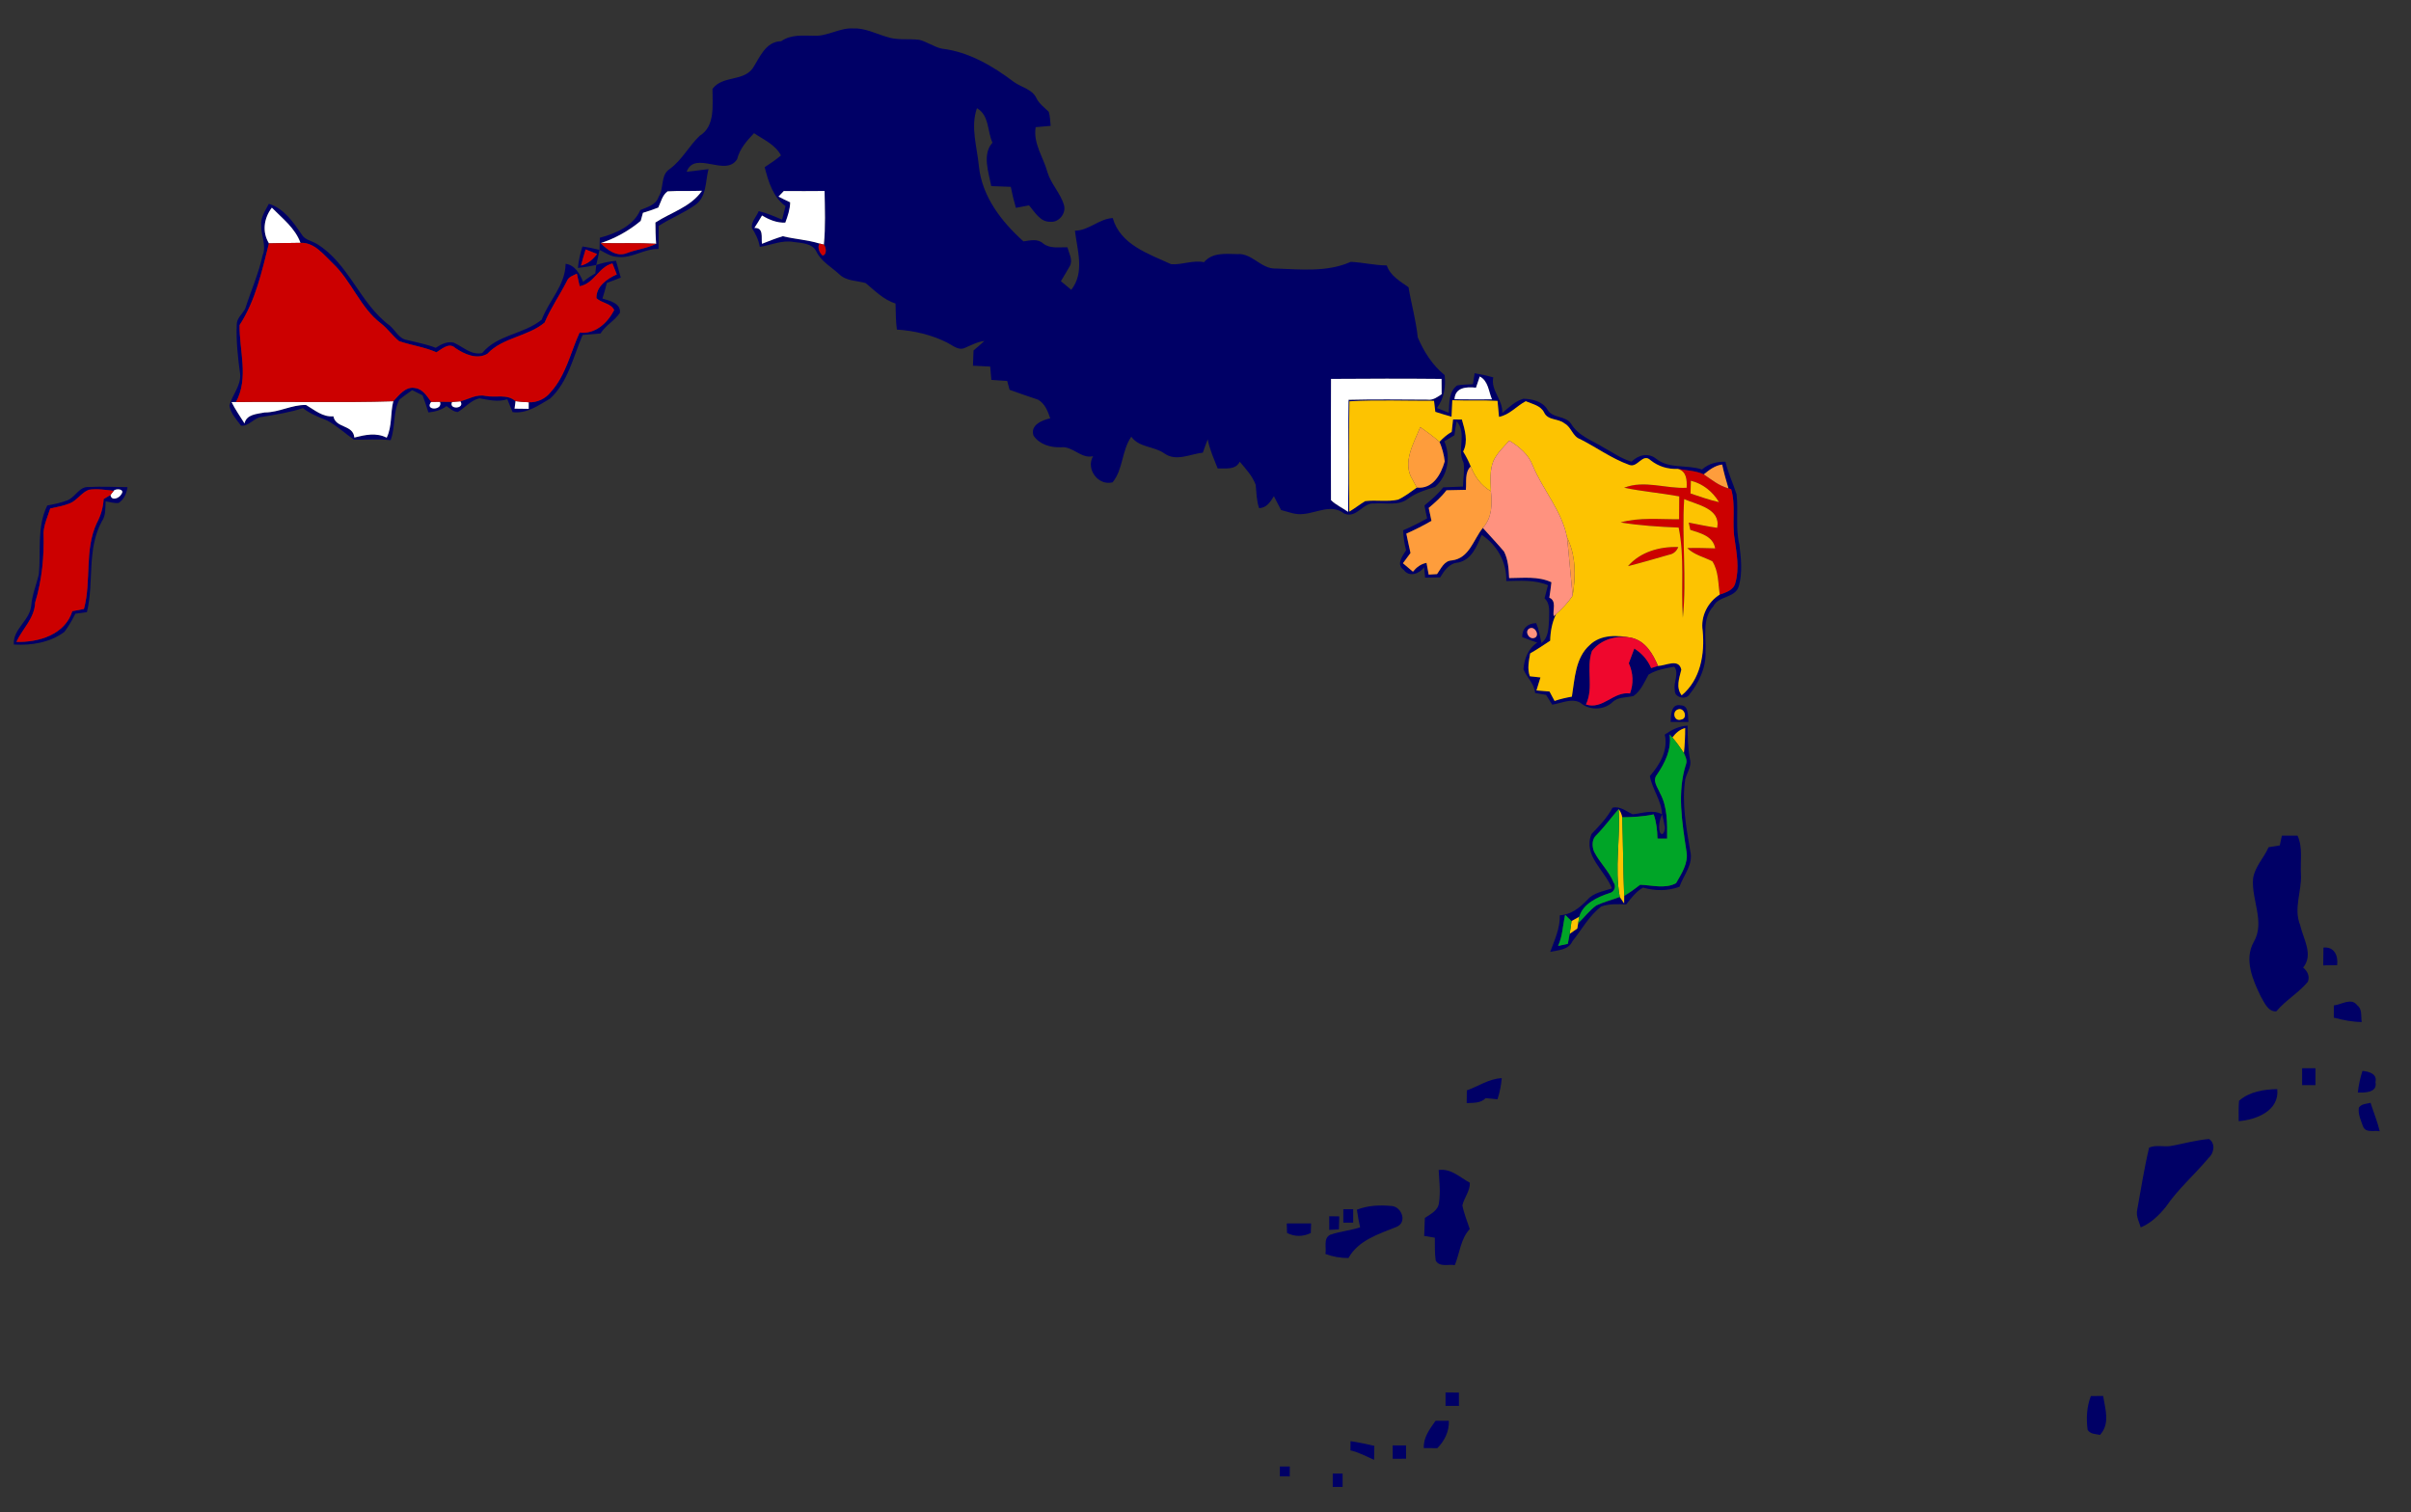<?xml version="1.0" encoding="UTF-8" ?>
<!DOCTYPE svg PUBLIC "-//W3C//DTD SVG 1.1//EN" "http://www.w3.org/Graphics/SVG/1.1/DTD/svg11.dtd">
<svg width="684pt" height="429pt" viewBox="0 0 684 429" version="1.1" xmlns="http://www.w3.org/2000/svg">
<rect x="0" y="0" width="684" height="429" fill="#333333" stroke="none"/>
<g id="#000066ff">
<path fill="#000066" opacity="1.00" d=" M 231.04 10.14 C 234.84 10.31 238.18 7.86 241.99 8.07 C 245.37 7.90 248.42 9.55 251.58 10.46 C 254.54 11.50 257.73 10.92 260.79 11.29 C 263.04 11.86 264.96 13.32 267.23 13.81 C 274.84 14.70 281.69 18.74 287.69 23.29 C 289.81 24.79 292.88 25.32 294.05 27.88 C 294.83 29.46 296.28 30.50 297.52 31.70 C 297.95 32.99 297.90 34.37 298.07 35.71 C 296.65 35.83 295.23 35.95 293.82 36.08 C 293.06 40.73 295.99 44.55 297.15 48.82 C 298.15 52.22 300.87 54.79 301.85 58.20 C 302.54 60.53 300.38 63.19 297.98 62.92 C 295.09 63.03 293.59 60.15 291.93 58.27 C 290.68 58.52 289.44 58.76 288.21 58.97 C 287.63 57.01 287.15 55.01 286.76 53.01 C 284.91 52.92 283.06 52.86 281.21 52.80 C 280.49 48.87 278.58 43.83 281.56 40.48 C 280.06 37.19 280.70 32.75 277.16 30.70 C 275.27 36.08 277.21 41.70 277.71 47.16 C 278.59 55.75 284.13 62.91 290.36 68.49 C 292.22 68.23 294.36 67.65 295.93 69.07 C 297.90 70.65 300.53 70.07 302.85 70.18 C 303.25 71.89 304.44 73.72 303.53 75.46 C 302.72 76.93 301.81 78.34 300.98 79.79 C 301.96 80.60 302.93 81.42 303.92 82.23 C 307.79 77.29 305.62 71.04 304.96 65.46 C 308.94 65.41 311.77 62.08 315.68 61.87 C 317.86 69.47 325.84 72.00 332.25 74.96 C 335.35 75.20 338.42 73.73 341.58 74.39 C 343.93 71.59 347.72 72.02 351.00 72.10 C 355.23 71.73 357.77 76.39 361.98 76.19 C 369.07 76.44 376.54 77.27 383.22 74.29 C 386.63 74.45 389.99 75.30 393.43 75.31 C 394.41 78.24 397.22 79.81 399.60 81.50 C 400.39 86.25 401.73 90.90 402.21 95.70 C 403.94 99.77 406.37 103.61 409.85 106.43 C 410.21 109.75 409.68 113.05 407.66 115.77 C 408.77 116.21 409.89 116.66 411.01 117.11 C 411.20 114.46 410.96 111.10 413.40 109.36 C 414.87 109.10 416.37 109.09 417.86 109.01 C 417.99 108.23 418.24 106.67 418.36 105.90 C 420.14 106.19 421.90 106.58 423.64 107.07 C 422.85 110.77 426.43 113.46 426.18 117.18 C 428.03 115.65 429.80 113.83 432.18 113.14 C 434.65 113.20 437.53 113.84 438.94 116.09 C 440.32 118.80 444.10 117.79 445.73 120.25 C 447.78 123.71 451.72 124.96 454.96 126.99 C 457.56 128.38 459.99 130.18 462.87 130.99 C 464.73 129.11 467.60 128.34 469.83 130.15 C 473.56 133.15 478.56 131.75 482.86 133.22 C 484.71 131.55 487.05 130.96 489.50 131.01 C 490.27 134.20 491.69 137.16 492.67 140.27 C 493.21 144.99 492.32 149.81 493.45 154.48 C 493.94 158.36 494.38 162.49 493.31 166.29 C 492.32 169.77 487.54 168.96 486.06 172.05 C 482.79 175.62 484.07 180.65 483.86 185.02 C 484.03 189.54 481.90 193.82 479.13 197.25 C 477.98 198.65 474.91 197.81 475.15 195.78 C 474.67 193.60 476.50 190.96 474.96 189.16 C 472.47 189.65 469.85 190.04 467.68 191.42 C 466.48 193.60 465.52 196.02 463.40 197.49 C 461.35 197.98 458.95 197.68 457.36 199.32 C 454.97 201.53 450.82 201.59 448.40 199.42 C 445.91 197.97 442.96 199.56 440.35 199.94 C 439.77 199.01 439.19 198.09 438.63 197.16 C 437.59 196.98 436.55 196.80 435.52 196.62 C 435.30 193.96 433.12 192.22 432.21 189.89 C 432.41 186.93 433.56 184.01 436.11 182.33 C 434.67 181.84 433.24 181.33 431.84 180.76 C 431.80 178.33 433.44 176.83 435.82 176.80 C 436.58 178.60 436.91 180.53 437.30 182.44 C 439.39 180.87 439.30 178.16 439.47 175.81 C 439.44 173.73 439.92 171.34 438.19 169.77 C 438.49 168.52 438.83 167.27 439.16 166.03 C 435.40 164.46 431.30 164.79 427.33 164.87 C 427.52 159.57 424.74 154.64 420.35 151.76 C 418.98 154.97 417.52 158.86 413.65 159.62 C 411.14 159.83 409.76 161.86 408.58 163.82 C 407.15 163.84 405.72 163.87 404.31 163.89 C 404.24 163.16 404.10 161.68 404.03 160.94 C 402.69 162.77 399.85 163.90 398.26 161.71 C 395.99 160.22 397.88 157.74 398.90 156.13 C 398.43 154.27 398.14 152.38 398.06 150.47 C 400.39 149.47 402.67 148.35 404.88 147.08 C 404.59 145.86 404.34 144.64 404.12 143.41 C 406.03 141.86 407.91 140.24 409.43 138.28 C 411.30 138.20 413.17 138.13 415.05 138.05 C 415.08 135.80 415.57 133.52 415.22 131.30 C 413.23 127.50 416.28 123.04 413.24 119.51 C 413.00 120.83 412.79 122.16 412.62 123.49 C 411.66 124.06 410.71 124.64 409.76 125.22 C 411.62 129.66 410.81 134.88 407.16 138.14 C 404.50 139.02 401.77 139.77 399.49 141.48 C 396.75 143.62 393.13 142.60 389.94 142.86 C 386.65 142.48 384.90 147.25 381.34 145.71 C 377.82 142.92 373.73 145.46 369.85 145.83 C 367.64 146.16 365.53 145.25 363.44 144.71 C 362.77 143.39 362.09 142.09 361.40 140.79 C 360.39 142.42 359.34 144.12 357.21 144.18 C 356.46 142.04 356.46 139.78 356.24 137.56 C 355.30 135.04 353.42 133.01 351.71 131.00 C 350.51 133.46 347.66 132.81 345.45 132.91 C 344.39 130.20 343.18 127.54 342.63 124.67 C 342.13 125.91 341.69 127.17 341.25 128.43 C 337.65 128.82 333.67 131.05 330.33 128.65 C 327.39 126.57 323.20 127.04 320.95 123.91 C 318.20 127.83 318.67 133.19 315.64 136.85 C 311.57 137.93 307.96 133.06 310.11 129.44 C 306.67 130.25 304.41 126.54 300.99 126.91 C 298.06 127.00 294.96 126.16 293.22 123.62 C 292.18 120.62 295.63 119.20 297.95 118.70 C 297.27 116.66 296.46 114.54 294.50 113.40 C 291.78 112.53 289.11 111.54 286.42 110.60 C 286.25 109.97 285.92 108.72 285.75 108.09 C 284.24 107.98 282.74 107.88 281.24 107.79 C 281.14 106.53 281.03 105.27 280.92 104.01 C 279.29 103.92 277.66 103.84 276.03 103.76 C 276.09 102.32 276.14 100.88 276.19 99.44 C 277.23 98.55 278.27 97.67 279.27 96.74 C 277.26 96.98 275.49 97.96 273.65 98.74 C 271.82 99.51 270.27 97.97 268.75 97.23 C 264.31 95.01 259.38 93.82 254.44 93.51 C 254.12 91.05 254.12 88.58 254.06 86.12 C 250.68 85.05 248.24 82.52 245.59 80.32 C 243.10 79.59 240.14 79.78 238.16 77.87 C 235.91 75.77 232.99 74.24 231.61 71.37 C 230.46 69.02 227.42 68.95 225.16 68.66 C 221.86 68.05 218.74 69.55 215.55 70.05 C 215.23 68.08 214.36 66.32 213.30 64.66 C 213.08 62.92 214.62 61.46 215.24 59.90 C 217.54 60.45 219.71 61.40 221.88 62.31 C 222.20 61.03 222.52 59.75 222.85 58.48 C 219.31 55.97 217.96 51.45 216.94 47.43 C 218.53 46.39 220.12 45.34 221.56 44.09 C 219.93 41.01 216.67 39.65 213.92 37.79 C 211.86 39.95 209.88 42.17 209.13 45.15 C 205.88 50.37 197.13 42.50 194.80 48.74 C 196.87 48.52 198.93 48.22 201.00 47.99 C 200.08 51.50 200.54 55.89 197.19 58.19 C 193.96 60.48 190.20 61.94 186.87 64.10 C 186.85 66.28 186.83 68.47 186.83 70.65 C 182.74 70.51 179.25 73.43 175.15 72.88 C 173.27 72.83 171.71 71.70 170.09 70.89 C 170.12 69.74 170.14 68.60 170.17 67.46 C 174.63 66.28 179.75 64.09 181.65 59.60 C 183.62 58.74 186.12 58.18 186.84 55.85 C 188.47 53.40 187.28 49.70 189.99 47.96 C 193.48 45.41 195.43 41.45 198.51 38.52 C 203.01 35.77 202.08 29.73 202.13 25.22 C 204.98 21.39 210.67 23.18 213.49 19.46 C 215.57 16.28 217.15 11.79 221.63 11.69 C 224.42 9.72 227.81 10.12 231.04 10.14 M 189.39 54.29 C 187.88 55.38 187.52 57.31 186.75 58.89 C 185.32 59.45 183.87 59.96 182.40 60.38 C 182.24 60.95 181.93 62.10 181.77 62.67 C 178.41 65.48 174.58 67.62 170.40 68.99 C 172.26 70.87 174.93 72.94 177.74 71.85 C 180.48 70.77 183.51 70.49 186.15 69.17 C 185.98 67.16 185.96 65.15 185.94 63.14 C 190.44 60.21 195.97 58.74 199.16 54.13 C 195.90 54.26 192.64 54.09 189.39 54.29 M 222.37 54.20 C 221.99 54.60 221.23 55.39 220.85 55.78 C 221.94 56.35 223.05 56.89 224.17 57.41 C 224.13 59.42 223.48 61.31 222.79 63.17 C 220.39 63.26 218.20 62.35 216.19 61.14 C 215.49 62.34 214.77 63.52 214.01 64.68 C 216.76 64.57 215.91 67.36 216.17 69.17 C 218.13 68.41 220.07 67.62 222.08 67.02 C 225.53 67.87 229.10 68.04 232.50 69.10 C 231.81 70.11 232.50 71.78 233.38 72.50 C 234.65 72.28 234.40 70.17 233.73 69.42 C 234.23 64.36 234.02 59.27 233.93 54.19 C 230.08 54.23 226.22 54.23 222.37 54.20 M 377.61 107.51 C 377.56 118.97 377.54 130.43 377.60 141.90 C 378.99 143.28 380.86 144.09 382.46 145.24 C 382.64 134.64 382.40 124.04 382.59 113.44 C 390.05 113.24 397.52 113.37 404.98 113.39 C 406.55 113.64 407.77 112.64 409.00 111.85 C 408.99 110.40 408.98 108.96 408.97 107.51 C 398.52 107.41 388.06 107.43 377.61 107.51 M 418.73 110.00 C 416.07 109.70 412.82 109.87 412.64 113.29 C 416.18 113.35 419.73 113.32 423.28 113.31 C 422.30 111.05 422.25 108.09 419.81 106.82 C 419.54 107.61 419.00 109.21 418.73 110.00 M 382.85 113.86 C 382.60 124.29 382.73 134.73 382.79 145.16 C 384.35 144.26 385.75 143.11 387.30 142.19 C 390.40 141.79 393.58 142.46 396.65 141.76 C 398.57 140.88 400.23 139.54 401.96 138.34 C 406.48 138.83 408.80 134.63 409.87 130.91 C 409.65 129.01 409.14 127.12 408.39 125.36 C 409.40 124.26 410.55 123.28 411.85 122.52 C 411.97 121.35 412.10 120.18 412.23 119.01 C 412.85 119.02 414.11 119.03 414.74 119.04 C 415.57 121.99 416.60 125.17 415.10 128.11 C 415.93 129.46 416.66 130.86 417.25 132.34 C 415.45 134.10 416.11 136.74 415.86 138.98 C 414.02 139.04 412.19 139.06 410.36 139.10 C 408.92 141.01 407.14 142.59 405.32 144.11 C 405.60 145.33 405.86 146.55 406.11 147.78 C 403.80 149.12 401.41 150.32 398.97 151.41 C 399.33 153.24 399.76 155.07 400.16 156.90 C 399.44 157.87 398.71 158.83 398.01 159.81 C 398.96 160.59 399.90 161.40 400.85 162.21 C 401.85 160.97 403.09 160.00 404.70 159.71 C 404.85 160.54 405.16 162.20 405.31 163.03 C 405.91 162.99 407.10 162.93 407.69 162.89 C 408.83 161.33 409.68 159.08 411.95 159.00 C 416.89 158.36 418.00 153.08 420.68 149.78 C 422.67 152.00 424.73 154.18 426.67 156.46 C 427.88 158.79 428.02 161.45 428.14 164.02 C 432.16 164.00 436.36 163.45 440.14 165.20 C 439.97 166.66 439.78 168.12 439.55 169.58 C 441.69 170.51 440.45 173.07 440.78 174.83 L 441.44 174.26 C 440.32 176.62 439.84 179.20 439.79 181.79 C 437.92 183.04 436.05 184.28 434.11 185.39 C 433.75 187.54 433.23 189.75 434.02 191.88 C 434.77 191.96 436.28 192.12 437.03 192.21 C 436.65 193.44 436.25 194.66 435.89 195.90 C 437.12 196.01 438.36 196.11 439.60 196.21 C 440.06 197.10 440.54 197.99 441.03 198.88 C 442.63 198.32 444.28 197.96 445.94 197.66 C 446.77 192.61 446.89 186.68 451.00 183.02 C 454.15 179.94 458.95 180.17 462.95 180.98 C 458.92 180.11 454.19 181.33 451.64 184.71 C 449.88 189.73 452.26 195.04 449.93 199.89 C 454.80 201.43 457.65 196.13 462.43 196.75 C 463.49 193.90 463.34 190.95 462.09 188.19 C 462.61 186.80 463.14 185.41 463.65 184.01 C 465.78 185.34 467.45 187.24 468.43 189.56 C 468.92 189.41 469.89 189.10 470.38 188.95 C 472.59 188.89 476.29 186.70 476.99 190.01 C 476.41 192.42 475.38 195.04 477.09 197.29 C 482.45 192.86 483.68 185.54 483.05 178.96 C 482.41 174.91 484.48 170.86 487.88 168.70 C 489.66 168.09 491.84 167.46 492.33 165.36 C 493.50 161.29 492.69 156.98 492.10 152.89 C 491.32 148.22 492.49 143.39 491.13 138.79 L 490.36 138.55 C 489.69 136.32 489.06 134.08 488.58 131.81 C 486.53 132.06 484.91 133.34 483.36 134.59 C 481.06 133.55 478.46 133.48 476.01 133.04 C 473.15 133.16 470.52 132.37 468.28 130.60 C 466.00 128.36 464.61 132.90 462.19 131.90 C 457.27 130.13 452.98 126.98 448.34 124.62 C 446.11 123.87 445.83 121.18 443.85 120.14 C 442.07 118.64 439.10 119.40 438.03 116.97 C 436.98 115.00 434.71 114.66 432.85 113.84 C 430.24 115.21 428.26 117.72 425.27 118.28 C 425.12 116.77 424.98 115.26 424.85 113.75 C 420.58 113.50 416.30 113.74 412.02 113.56 C 411.95 115.12 411.87 116.68 411.80 118.24 C 410.25 117.81 408.72 117.33 407.20 116.85 C 407.11 116.07 406.92 114.50 406.83 113.72 C 398.84 113.75 390.83 113.43 382.85 113.86 M 434.17 178.21 C 432.37 178.74 433.52 181.37 435.12 181.05 C 436.96 180.66 435.73 177.81 434.17 178.21 Z" />
<path fill="#000066" opacity="1.00" d=" M 76.27 57.82 C 80.52 59.11 83.16 62.99 85.56 66.47 C 86.44 68.08 88.41 68.31 89.86 69.19 C 99.05 74.78 102.07 86.14 110.60 92.39 C 112.21 93.78 113.19 96.15 115.50 96.48 C 118.22 97.17 121.01 97.64 123.62 98.69 C 125.11 97.71 126.84 96.79 128.69 97.21 C 131.33 98.35 133.67 100.86 136.80 100.17 C 141.07 94.92 148.62 94.87 153.69 90.69 C 155.74 85.24 160.36 80.99 160.47 74.85 C 163.11 75.21 164.52 77.70 165.41 79.96 C 166.50 79.07 167.66 78.27 168.89 77.57 C 168.96 76.97 169.09 75.78 169.16 75.19 C 170.97 74.58 172.85 74.17 174.76 73.99 C 175.23 75.57 175.69 77.16 176.12 78.76 C 174.81 79.29 173.49 79.79 172.16 80.27 C 171.80 81.77 171.38 83.24 170.91 84.71 C 172.88 85.28 176.24 86.09 175.86 88.76 C 174.41 91.01 171.78 92.29 170.37 94.62 C 168.67 94.78 166.97 94.90 165.28 95.05 C 162.62 101.23 161.20 108.33 156.09 113.08 C 152.79 115.00 149.46 117.46 145.42 116.93 C 144.92 115.71 144.42 114.50 143.92 113.28 C 141.30 114.14 138.62 113.47 136.00 113.02 C 133.58 113.56 131.94 115.67 129.88 116.91 C 128.60 116.83 127.68 115.90 126.68 115.22 C 125.19 116.36 123.38 116.83 121.54 117.02 C 121.03 115.39 120.48 113.77 119.89 112.17 C 118.90 111.68 117.92 111.19 116.94 110.69 C 115.71 111.58 114.46 112.43 113.30 113.40 C 111.41 116.95 112.22 121.18 110.82 124.90 C 107.35 124.50 103.87 124.81 100.40 124.75 C 97.86 122.91 95.50 120.76 92.72 119.26 C 90.34 118.36 87.97 117.36 85.93 115.80 C 82.15 117.05 78.22 117.63 74.31 118.29 C 72.05 118.47 70.66 121.02 68.37 120.77 C 67.09 119.01 65.37 117.26 65.10 115.02 C 65.90 111.97 68.48 109.35 68.11 106.01 C 67.48 101.42 66.98 96.78 67.16 92.13 C 67.13 90.27 68.80 89.09 69.58 87.55 C 71.20 82.50 73.37 77.64 74.50 72.43 C 75.68 69.65 74.03 66.85 74.11 64.02 C 73.86 61.71 75.28 59.76 76.27 57.82 M 77.12 58.92 C 74.87 61.92 74.28 65.74 76.30 69.05 C 74.30 76.99 72.50 85.28 67.98 92.22 C 67.84 99.46 70.68 107.23 66.94 114.07 L 65.69 114.09 C 66.76 116.20 68.11 118.15 69.37 120.15 C 69.93 117.52 72.95 117.47 75.09 117.03 C 79.13 117.04 82.79 114.80 86.82 114.91 C 89.26 116.33 91.54 118.39 94.58 118.12 C 95.24 121.58 100.21 120.42 100.52 124.15 C 103.62 123.38 106.70 122.67 109.71 124.19 C 111.29 120.92 110.70 117.26 111.59 113.84 C 113.24 112.11 115.08 109.52 117.82 110.11 C 119.98 110.41 121.14 112.44 122.32 114.03 C 120.32 116.58 125.80 116.50 124.81 113.99 C 125.67 114.00 127.40 114.02 128.26 114.04 C 127.15 116.33 132.05 116.02 130.61 113.86 C 132.96 113.26 135.20 111.77 137.73 112.34 C 140.61 112.91 143.82 111.67 146.26 113.82 C 146.19 114.35 146.05 115.42 145.98 115.95 C 147.31 115.97 148.65 115.98 149.99 116.00 C 150.00 115.53 150.00 114.61 150.00 114.14 C 152.39 114.25 154.78 113.13 156.24 111.24 C 160.56 106.50 161.83 100.04 164.43 94.36 C 168.90 94.86 172.28 91.70 174.24 88.00 C 173.43 86.08 170.68 86.01 169.21 84.61 C 169.08 81.31 172.25 79.04 174.99 77.87 C 174.57 76.83 174.16 75.79 173.75 74.75 C 169.83 75.70 168.56 80.48 164.45 81.21 C 164.25 80.32 163.86 78.54 163.66 77.65 C 162.60 78.18 161.29 78.54 160.82 79.77 C 158.81 83.75 156.24 87.40 154.51 91.52 C 149.69 95.54 142.63 95.71 138.26 100.38 C 135.36 102.11 131.71 100.51 129.16 98.73 C 127.39 97.05 125.38 99.03 123.81 99.96 C 120.41 98.44 116.69 97.99 113.20 96.78 C 111.37 95.28 110.01 93.29 108.15 91.82 C 102.16 87.29 99.76 79.71 94.34 74.65 C 91.76 72.20 89.20 68.73 85.25 68.90 C 83.70 64.68 80.13 61.99 77.12 58.92 M 161.25 76.29 C 161.80 76.84 161.80 76.84 161.25 76.29 Z" />
<path fill="#000066" opacity="1.00" d=" M 165.24 69.93 C 166.87 70.18 168.49 70.49 170.09 70.89 C 169.81 72.33 169.50 73.76 169.16 75.19 C 167.44 75.56 165.70 75.83 163.95 76.02 C 164.15 73.94 164.60 71.91 165.24 69.93 M 166.14 70.77 C 165.68 72.29 165.23 73.82 164.83 75.36 C 166.75 74.88 168.23 73.63 169.38 72.06 C 168.31 71.61 167.23 71.18 166.14 70.77 Z" />
<path fill="#000066" opacity="1.00" d=" M 19.00 142.01 C 21.32 141.18 22.41 138.06 25.10 138.18 C 28.79 138.00 32.49 138.17 36.18 138.22 C 35.89 139.98 35.20 141.70 33.65 142.71 C 32.40 142.84 31.18 142.44 29.96 142.23 C 29.86 144.16 30.07 146.26 28.88 147.94 C 24.56 155.91 26.73 165.18 24.66 173.68 C 23.56 173.82 22.46 173.97 21.37 174.13 C 20.49 175.93 19.48 177.68 18.27 179.29 C 14.16 182.33 8.92 183.18 3.92 182.87 C 3.64 178.42 8.44 176.12 8.86 171.83 C 9.11 168.77 10.31 165.93 11.02 162.98 C 11.66 156.41 10.39 149.58 13.41 143.42 C 15.30 143.08 17.20 142.69 19.00 142.01 M 19.85 142.80 C 18.05 143.52 16.14 143.88 14.25 144.27 C 13.56 146.52 12.50 148.73 12.35 151.11 C 12.57 157.82 11.92 164.56 9.96 171.00 C 9.83 175.40 6.39 178.38 4.64 182.13 C 10.96 182.30 18.43 180.09 20.52 173.42 C 21.62 173.20 22.72 172.99 23.82 172.78 C 25.99 164.76 23.88 156.09 27.46 148.40 C 28.60 146.29 29.27 143.99 29.41 141.60 C 29.89 141.31 30.87 140.73 31.35 140.44 C 31.62 142.32 33.92 141.32 34.46 140.17 C 35.50 138.75 32.94 138.49 32.25 139.25 C 29.91 139.00 27.53 138.61 25.18 138.97 C 23.11 139.78 21.90 141.93 19.85 142.80 Z" />
<path fill="#000066" opacity="1.00" d=" M 473.97 204.84 C 474.04 202.95 474.05 199.49 476.89 200.14 C 479.23 200.18 478.77 203.23 479.02 204.84 C 477.33 204.86 475.65 204.85 473.97 204.84 M 476.14 201.25 C 474.21 201.77 474.92 204.84 476.94 204.17 C 478.93 203.86 477.88 200.72 476.14 201.25 Z" />
<path fill="#000066" opacity="1.00" d=" M 472.29 208.42 C 474.23 207.08 476.35 205.98 478.77 205.88 C 478.77 209.09 478.84 212.31 479.45 215.47 C 480.00 217.49 478.52 219.25 478.10 221.15 C 477.07 227.95 478.41 234.78 479.52 241.49 C 480.48 245.19 477.63 248.30 476.47 251.60 C 473.08 252.86 469.57 252.80 466.12 251.84 C 464.14 252.96 462.74 254.86 461.35 256.62 C 459.00 256.52 456.58 256.40 454.32 257.18 C 450.84 259.78 448.76 263.74 446.09 267.08 C 445.01 269.54 442.05 269.58 439.80 270.08 C 441.04 266.69 442.60 263.39 442.52 259.69 C 445.74 259.53 448.17 257.53 450.32 255.33 C 452.09 253.24 454.88 252.93 457.30 252.06 C 455.30 246.89 449.05 242.82 451.50 236.65 C 453.71 234.32 455.96 232.04 457.47 229.18 C 459.63 228.64 461.35 230.21 463.19 231.04 C 465.98 230.78 468.84 229.59 471.53 231.05 C 470.83 232.60 470.44 234.37 470.88 236.05 C 471.78 237.91 472.71 234.97 472.21 234.16 C 472.04 233.11 471.81 232.07 471.53 231.05 C 471.35 227.12 468.77 224.00 468.06 220.20 C 470.88 216.99 473.32 212.85 472.29 208.42 M 474.45 209.26 C 474.25 209.04 473.86 208.60 473.66 208.39 C 474.27 212.64 472.35 216.47 470.04 219.87 C 468.70 221.51 470.31 223.46 470.95 225.04 C 473.08 228.97 472.99 233.59 472.96 237.94 C 472.28 237.93 470.91 237.93 470.23 237.93 C 470.17 235.60 469.94 233.27 469.15 231.07 C 466.22 231.69 463.22 231.85 460.23 231.88 C 460.08 231.04 459.74 230.27 459.21 229.56 C 457.05 232.01 455.17 234.68 452.84 236.99 C 451.59 238.14 451.63 240.15 452.23 241.62 C 453.78 244.72 456.46 247.13 457.77 250.38 C 458.62 251.53 457.96 253.14 456.58 253.42 C 453.17 254.52 449.09 256.43 448.04 260.10 C 447.49 260.41 446.39 261.03 445.84 261.34 C 445.39 260.90 444.48 260.01 444.03 259.57 C 443.35 262.51 443.32 265.60 442.03 268.39 C 442.72 268.24 444.10 267.94 444.79 267.80 C 444.92 267.09 445.18 265.68 445.31 264.97 C 446.03 264.46 446.75 263.95 447.48 263.45 C 447.54 263.08 447.66 262.34 447.72 261.97 C 449.46 260.30 450.92 258.31 452.89 256.89 C 455.02 255.89 457.33 255.33 459.53 254.49 C 459.84 254.95 460.46 255.88 460.77 256.34 C 460.78 255.81 460.78 254.73 460.78 254.20 C 462.36 253.25 463.86 252.18 465.31 251.04 C 468.66 251.14 472.34 252.27 475.49 250.60 C 477.05 247.87 479.06 244.87 478.45 241.58 C 477.23 233.39 475.71 224.78 478.36 216.71 C 478.69 215.66 478.14 214.59 477.72 213.66 C 477.98 211.31 478.08 208.94 478.08 206.57 C 476.54 206.97 475.37 208.01 474.45 209.26 Z" />
<path fill="#000066" opacity="1.00" d=" M 647.37 237.11 C 648.84 237.11 650.33 237.11 651.82 237.10 C 653.38 240.60 652.54 244.43 652.78 248.13 C 653.02 252.90 650.65 257.73 652.53 262.41 C 653.40 266.33 656.43 270.85 653.40 274.53 C 654.63 275.54 655.35 276.97 654.74 278.57 C 652.10 281.73 648.43 283.80 645.78 286.96 C 643.38 287.09 642.38 284.38 641.35 282.67 C 639.11 278.02 636.60 272.26 639.37 267.31 C 642.71 261.60 638.64 255.28 639.20 249.22 C 639.73 245.86 642.28 243.42 643.59 240.39 C 644.64 240.21 645.70 240.04 646.77 239.87 C 646.92 239.18 647.22 237.80 647.37 237.11 Z" />
<path fill="#000066" opacity="1.00" d=" M 659.16 268.86 C 662.27 268.56 663.37 271.16 663.05 273.85 C 661.72 273.87 660.41 273.89 659.10 273.91 C 659.11 272.22 659.12 270.54 659.16 268.86 Z" />
<path fill="#000066" opacity="1.00" d=" M 662.11 285.28 C 664.24 285.06 667.10 282.96 668.74 285.23 C 670.25 286.35 669.75 288.37 670.02 289.99 C 667.33 289.94 664.69 289.43 662.10 288.74 C 662.10 287.58 662.10 286.43 662.11 285.28 Z" />
<path fill="#000066" opacity="1.00" d=" M 653.11 303.10 C 654.36 303.10 655.62 303.10 656.89 303.10 C 656.88 304.70 656.88 306.30 656.89 307.90 C 655.62 307.89 654.36 307.89 653.11 307.89 C 653.10 306.29 653.10 304.70 653.11 303.10 Z" />
<path fill="#000066" opacity="1.00" d=" M 670.22 303.86 C 671.98 303.98 674.49 304.67 673.92 306.99 C 674.55 310.04 670.97 310.05 668.92 309.98 C 669.13 307.90 669.59 305.85 670.22 303.86 Z" />
<path fill="#000066" opacity="1.00" d=" M 416.14 309.38 C 419.44 308.20 422.44 306.06 426.05 305.91 C 425.87 307.95 425.47 309.96 424.84 311.91 C 423.72 311.79 422.61 311.67 421.50 311.57 C 420.08 313.07 417.97 312.87 416.10 313.00 C 416.11 311.79 416.12 310.58 416.14 309.38 Z" />
<path fill="#000066" opacity="1.00" d=" M 635.22 312.33 C 638.14 309.73 642.27 309.08 646.06 309.02 C 646.71 315.15 640.14 317.72 635.12 318.11 C 635.11 316.18 635.04 314.25 635.22 312.33 Z" />
<path fill="#000066" opacity="1.00" d=" M 669.20 314.30 C 669.92 313.16 671.36 313.21 672.53 312.91 C 673.38 315.60 674.48 318.22 675.13 320.98 C 673.55 320.65 671.12 321.56 670.39 319.59 C 669.78 317.90 668.94 316.13 669.20 314.30 Z" />
<path fill="#000066" opacity="1.00" d=" M 615.78 325.17 C 619.43 324.52 623.02 323.46 626.73 323.18 C 628.60 324.46 628.12 327.19 626.58 328.55 C 622.63 333.26 617.93 337.34 614.43 342.44 C 612.51 344.82 610.18 347.09 607.32 348.25 C 606.85 346.62 605.92 345.00 606.32 343.27 C 607.40 337.38 608.31 331.45 609.70 325.63 C 611.58 324.77 613.77 325.44 615.78 325.17 Z" />
<path fill="#000066" opacity="1.00" d=" M 408.15 331.97 C 411.67 331.47 414.15 334.05 417.00 335.59 C 417.08 337.97 415.37 339.79 414.88 342.01 C 415.32 344.32 416.25 346.50 416.97 348.73 C 414.35 351.51 414.14 355.56 412.73 358.96 C 410.93 358.64 408.39 359.62 407.31 357.66 C 407.00 355.51 407.09 353.34 407.06 351.18 C 406.30 351.05 404.79 350.80 404.04 350.67 C 404.11 348.97 404.17 347.27 404.23 345.57 C 405.84 344.47 408.05 343.45 408.24 341.23 C 408.71 338.17 408.31 335.05 408.15 331.97 Z" />
<path fill="#000066" opacity="1.00" d=" M 384.95 343.24 C 388.08 341.99 391.48 341.88 394.81 342.18 C 397.67 342.39 399.34 346.85 396.17 348.12 C 391.15 350.14 385.38 351.88 382.56 356.94 C 380.32 356.96 378.11 356.58 376.02 355.79 C 376.37 354.00 375.34 351.37 377.37 350.35 C 380.13 349.39 383.08 349.15 385.86 348.24 C 385.49 346.58 385.19 344.91 384.95 343.24 Z" />
<path fill="#000066" opacity="1.00" d=" M 381.10 343.10 C 381.80 343.10 383.20 343.10 383.90 343.10 C 383.90 344.36 383.90 345.63 383.90 346.90 C 383.20 346.90 381.80 346.90 381.10 346.90 C 381.09 345.63 381.09 344.36 381.10 343.10 Z" />
<path fill="#000066" opacity="1.00" d=" M 377.10 345.09 C 377.81 345.10 379.23 345.12 379.95 345.13 C 379.91 346.36 379.87 347.58 379.84 348.81 C 379.16 348.85 377.79 348.92 377.11 348.95 C 377.10 347.66 377.10 346.37 377.10 345.09 Z" />
<path fill="#000066" opacity="1.00" d=" M 365.05 347.12 C 367.35 347.14 369.65 347.14 371.96 347.12 C 371.93 347.80 371.89 349.16 371.87 349.84 C 369.68 350.93 367.31 350.94 365.13 349.83 C 365.11 349.15 365.07 347.80 365.05 347.12 Z" />
<path fill="#000066" opacity="1.00" d=" M 410.10 395.10 C 411.36 395.10 412.63 395.10 413.89 395.11 C 413.89 396.36 413.89 397.63 413.90 398.90 C 412.63 398.89 411.36 398.89 410.10 398.89 C 410.10 397.62 410.10 396.36 410.10 395.10 Z" />
<path fill="#000066" opacity="1.00" d=" M 593.18 396.10 C 594.34 396.09 595.49 396.09 596.66 396.08 C 597.25 399.84 598.70 403.91 595.78 407.13 C 594.53 406.86 593.01 406.93 592.26 405.69 C 591.82 402.47 591.99 399.15 593.18 396.10 Z" />
<path fill="#000066" opacity="1.00" d=" M 407.26 403.13 C 408.52 403.12 409.78 403.12 411.05 403.12 C 411.15 406.11 409.85 408.80 407.77 410.89 C 406.48 410.88 405.21 410.87 403.93 410.87 C 403.78 407.84 405.62 405.47 407.26 403.13 Z" />
<path fill="#000066" opacity="1.00" d=" M 383.14 408.91 C 385.41 409.22 387.66 409.73 389.90 410.24 C 389.88 411.56 389.86 412.88 389.83 414.21 C 387.62 413.24 385.49 412.05 383.12 411.52 C 383.12 410.87 383.13 409.56 383.14 408.91 Z" />
<path fill="#000066" opacity="1.00" d=" M 395.10 410.11 C 396.36 410.10 397.62 410.10 398.89 410.10 C 398.89 411.36 398.89 412.62 398.90 413.89 C 397.63 413.89 396.36 413.89 395.11 413.90 C 395.10 412.63 395.10 411.36 395.10 410.11 Z" />
<path fill="#000066" opacity="1.00" d=" M 363.10 416.09 C 363.80 416.09 365.21 416.10 365.91 416.10 C 365.91 416.80 365.90 418.21 365.90 418.91 C 365.20 418.91 363.79 418.90 363.09 418.90 C 363.09 418.20 363.09 416.79 363.10 416.09 Z" />
<path fill="#000066" opacity="1.00" d=" M 378.10 418.10 C 378.80 418.10 380.20 418.10 380.90 418.10 C 380.90 419.36 380.89 420.63 380.90 421.90 C 380.20 421.90 378.80 421.90 378.10 421.90 C 378.09 420.63 378.09 419.36 378.10 418.10 Z" />
</g>
<g id="#ffffffff">
<path fill="#ffffff" opacity="1.00" d=" M 189.39 54.29 C 192.64 54.09 195.90 54.26 199.16 54.13 C 195.97 58.74 190.44 60.21 185.94 63.14 C 185.96 65.15 185.98 67.16 186.15 69.17 C 180.91 68.88 175.65 69.09 170.40 68.99 C 174.58 67.62 178.41 65.48 181.77 62.67 C 181.93 62.10 182.24 60.95 182.40 60.38 C 183.87 59.96 185.32 59.45 186.75 58.89 C 187.52 57.31 187.88 55.38 189.39 54.29 Z" />
<path fill="#ffffff" opacity="1.00" d=" M 222.37 54.20 C 226.22 54.23 230.08 54.23 233.93 54.19 C 234.02 59.27 234.23 64.36 233.73 69.42 C 233.43 69.34 232.81 69.18 232.50 69.10 C 229.10 68.04 225.53 67.87 222.08 67.02 C 220.07 67.62 218.13 68.41 216.17 69.17 C 215.91 67.36 216.76 64.57 214.01 64.68 C 214.77 63.52 215.49 62.34 216.19 61.14 C 218.20 62.35 220.39 63.26 222.79 63.17 C 223.48 61.31 224.13 59.42 224.17 57.41 C 223.05 56.89 221.94 56.35 220.85 55.78 C 221.23 55.39 221.99 54.60 222.37 54.20 Z" />
<path fill="#ffffff" opacity="1.00" d=" M 77.12 58.92 C 80.13 61.99 83.70 64.68 85.25 68.90 C 82.27 68.92 79.28 69.00 76.30 69.05 C 74.28 65.74 74.87 61.92 77.12 58.92 Z" />
<path fill="#ffffff" opacity="1.00" d=" M 377.61 107.51 C 388.06 107.43 398.52 107.41 408.97 107.51 C 408.98 108.96 408.99 110.40 409.00 111.85 C 407.77 112.64 406.55 113.64 404.98 113.39 C 397.52 113.37 390.05 113.24 382.59 113.44 C 382.40 124.04 382.64 134.64 382.46 145.24 C 380.86 144.09 378.99 143.28 377.60 141.90 C 377.54 130.43 377.56 118.97 377.61 107.51 Z" />
<path fill="#ffffff" opacity="1.00" d=" M 418.73 110.00 C 419.00 109.21 419.54 107.61 419.81 106.82 C 422.25 108.09 422.30 111.05 423.28 113.31 C 419.73 113.32 416.18 113.35 412.64 113.29 C 412.82 109.87 416.07 109.70 418.73 110.00 Z" />
<path fill="#ffffff" opacity="1.00" d=" M 65.69 114.09 L 66.94 114.07 C 81.82 113.87 96.71 114.28 111.59 113.84 C 110.70 117.26 111.29 120.92 109.71 124.19 C 106.70 122.67 103.62 123.38 100.52 124.15 C 100.21 120.42 95.24 121.58 94.58 118.12 C 91.54 118.39 89.26 116.33 86.82 114.91 C 82.79 114.80 79.13 117.04 75.09 117.03 C 72.95 117.47 69.93 117.52 69.37 120.15 C 68.11 118.15 66.76 116.20 65.69 114.09 Z" />
<path fill="#ffffff" opacity="1.00" d=" M 122.32 114.03 C 122.95 114.02 124.19 114.00 124.81 113.99 C 125.80 116.50 120.32 116.58 122.32 114.03 Z" />
<path fill="#ffffff" opacity="1.00" d=" M 128.26 114.04 C 128.85 113.99 130.02 113.90 130.61 113.86 C 132.05 116.02 127.15 116.33 128.26 114.04 Z" />
<path fill="#ffffff" opacity="1.00" d=" M 146.26 113.82 C 147.50 113.98 148.75 114.08 150.00 114.14 C 150.00 114.61 150.00 115.53 149.99 116.00 C 148.65 115.98 147.31 115.97 145.98 115.95 C 146.05 115.42 146.19 114.35 146.26 113.82 Z" />
<path fill="#ffffff" opacity="1.00" d=" M 32.25 139.25 C 32.94 138.49 35.50 138.75 34.46 140.17 C 33.92 141.32 31.62 142.32 31.35 140.44 C 31.58 140.15 32.02 139.55 32.25 139.25 Z" />
</g>
<g id="#cc0000ff">
<path fill="#cc0000" opacity="1.00" d=" M 76.30 69.05 C 79.28 69.00 82.27 68.92 85.25 68.90 C 89.20 68.73 91.76 72.20 94.34 74.65 C 99.76 79.71 102.16 87.29 108.15 91.82 C 110.01 93.29 111.37 95.28 113.20 96.78 C 116.69 97.99 120.41 98.44 123.81 99.96 C 125.38 99.03 127.39 97.05 129.16 98.73 C 131.71 100.51 135.36 102.11 138.26 100.38 C 142.63 95.71 149.69 95.54 154.51 91.52 C 156.24 87.40 158.81 83.75 160.82 79.77 C 161.29 78.54 162.60 78.18 163.66 77.65 C 163.86 78.54 164.25 80.32 164.45 81.21 C 168.56 80.48 169.83 75.70 173.75 74.75 C 174.16 75.79 174.57 76.83 174.99 77.87 C 172.25 79.04 169.08 81.31 169.21 84.61 C 170.68 86.01 173.43 86.08 174.24 88.00 C 172.28 91.70 168.90 94.86 164.43 94.36 C 161.83 100.04 160.56 106.50 156.24 111.24 C 154.78 113.13 152.39 114.25 150.00 114.14 C 148.75 114.08 147.50 113.98 146.26 113.82 C 143.82 111.67 140.61 112.91 137.73 112.34 C 135.20 111.77 132.96 113.26 130.61 113.86 C 130.02 113.90 128.85 113.99 128.26 114.04 C 127.40 114.02 125.67 114.00 124.81 113.99 C 124.19 114.00 122.95 114.02 122.32 114.03 C 121.14 112.44 119.98 110.41 117.82 110.11 C 115.08 109.52 113.24 112.11 111.59 113.84 C 96.71 114.28 81.82 113.87 66.94 114.07 C 70.68 107.23 67.84 99.46 67.98 92.22 C 72.50 85.28 74.30 76.99 76.30 69.05 Z" />
<path fill="#cc0000" opacity="1.00" d=" M 170.40 68.99 C 175.65 69.09 180.91 68.88 186.15 69.17 C 183.51 70.49 180.48 70.77 177.74 71.85 C 174.93 72.94 172.26 70.87 170.40 68.99 Z" />
<path fill="#cc0000" opacity="1.00" d=" M 232.50 69.10 C 232.81 69.18 233.43 69.34 233.73 69.42 C 234.40 70.17 234.65 72.28 233.38 72.50 C 232.50 71.78 231.81 70.11 232.50 69.10 Z" />
<path fill="#cc0000" opacity="1.00" d=" M 166.14 70.77 C 167.23 71.18 168.31 71.61 169.38 72.06 C 168.23 73.63 166.75 74.88 164.83 75.36 C 165.23 73.82 165.68 72.29 166.14 70.77 Z" />
<path fill="#cc0000" opacity="1.00" d=" M 161.25 76.29 C 161.80 76.84 161.80 76.84 161.25 76.29 Z" />
<path fill="#cc0000" opacity="1.00" d=" M 476.01 133.04 C 478.46 133.48 481.06 133.55 483.36 134.59 C 485.57 136.10 487.71 137.85 490.36 138.55 L 491.13 138.79 C 492.49 143.39 491.32 148.22 492.10 152.89 C 492.69 156.98 493.50 161.29 492.33 165.36 C 491.84 167.46 489.66 168.09 487.88 168.70 C 487.42 165.53 487.59 162.03 485.79 159.25 C 483.39 158.04 480.65 157.44 478.68 155.51 C 481.32 155.42 483.96 155.52 486.60 155.59 C 485.98 152.09 482.43 151.28 479.54 150.34 C 479.43 149.83 479.21 148.80 479.10 148.28 C 481.78 148.80 484.46 149.38 487.17 149.76 C 488.23 144.29 481.52 143.24 477.80 141.61 C 477.09 152.82 478.56 164.08 477.42 175.27 C 476.86 166.75 477.96 158.13 476.24 149.69 C 470.73 149.47 465.21 149.13 459.76 148.23 C 465.17 146.72 470.82 147.39 476.36 147.32 C 476.38 145.16 476.40 143.00 476.40 140.84 C 471.21 139.89 465.93 139.45 460.76 138.39 C 466.50 136.13 472.59 138.70 478.50 138.40 C 478.61 136.22 478.50 133.74 476.01 133.04 M 479.70 136.40 C 479.67 137.31 479.62 139.11 479.60 140.02 C 482.27 140.90 484.92 141.86 487.68 142.47 C 485.92 139.51 483.06 137.22 479.70 136.40 Z" />
<path fill="#cc0000" opacity="1.00" d=" M 19.85 142.80 C 21.90 141.93 23.11 139.78 25.18 138.97 C 27.53 138.61 29.91 139.00 32.25 139.25 C 32.02 139.55 31.58 140.15 31.35 140.44 C 30.87 140.73 29.89 141.31 29.41 141.60 C 29.27 143.99 28.60 146.29 27.46 148.40 C 23.88 156.09 25.99 164.76 23.82 172.78 C 22.72 172.99 21.62 173.20 20.52 173.42 C 18.43 180.09 10.96 182.30 4.64 182.13 C 6.39 178.38 9.83 175.40 9.96 171.00 C 11.92 164.56 12.57 157.82 12.35 151.11 C 12.50 148.73 13.56 146.52 14.25 144.27 C 16.14 143.88 18.05 143.52 19.85 142.80 Z" />
<path fill="#cc0000" opacity="1.00" d=" M 461.86 160.64 C 465.37 156.55 470.91 155.03 476.13 155.22 C 475.67 156.35 474.77 157.18 473.56 157.38 C 469.67 158.50 465.78 159.64 461.86 160.64 Z" />
</g>
<g id="#fdc301ff">
<path fill="#fdc301" opacity="1.00" d=" M 382.85 113.86 C 390.83 113.43 398.84 113.75 406.83 113.72 C 406.92 114.50 407.11 116.07 407.20 116.85 C 408.72 117.33 410.25 117.81 411.80 118.24 C 411.87 116.68 411.95 115.12 412.02 113.56 C 416.30 113.74 420.58 113.50 424.85 113.75 C 424.98 115.26 425.12 116.77 425.27 118.28 C 428.26 117.72 430.24 115.21 432.85 113.84 C 434.71 114.66 436.98 115.00 438.03 116.97 C 439.10 119.40 442.07 118.64 443.85 120.14 C 445.83 121.18 446.11 123.87 448.34 124.62 C 452.98 126.98 457.27 130.13 462.19 131.90 C 464.61 132.90 466.00 128.36 468.28 130.60 C 470.52 132.37 473.15 133.16 476.01 133.04 C 478.50 133.74 478.61 136.22 478.50 138.40 C 472.59 138.70 466.50 136.13 460.76 138.39 C 465.93 139.45 471.21 139.89 476.40 140.84 C 476.40 143.00 476.38 145.16 476.36 147.32 C 470.82 147.39 465.17 146.72 459.76 148.23 C 465.21 149.13 470.73 149.47 476.24 149.69 C 477.96 158.13 476.86 166.75 477.42 175.27 C 478.56 164.08 477.09 152.82 477.80 141.61 C 481.52 143.24 488.23 144.29 487.17 149.76 C 484.46 149.38 481.78 148.80 479.10 148.28 C 479.21 148.80 479.43 149.83 479.54 150.34 C 482.43 151.28 485.98 152.09 486.60 155.59 C 483.96 155.52 481.32 155.42 478.68 155.51 C 480.65 157.44 483.39 158.04 485.79 159.25 C 487.59 162.03 487.42 165.53 487.88 168.70 C 484.48 170.86 482.41 174.91 483.05 178.96 C 483.68 185.54 482.45 192.86 477.09 197.29 C 475.38 195.04 476.41 192.42 476.99 190.01 C 476.29 186.70 472.59 188.89 470.38 188.95 C 468.94 185.53 466.83 181.92 462.95 180.98 C 458.95 180.17 454.15 179.94 451.00 183.02 C 446.89 186.68 446.77 192.61 445.94 197.66 C 444.28 197.96 442.63 198.32 441.03 198.88 C 440.54 197.99 440.06 197.10 439.60 196.21 C 438.36 196.11 437.12 196.01 435.89 195.90 C 436.25 194.66 436.65 193.44 437.03 192.21 C 436.28 192.12 434.77 191.96 434.02 191.88 C 433.23 189.75 433.75 187.54 434.11 185.39 C 436.05 184.28 437.92 183.04 439.79 181.79 C 439.84 179.20 440.32 176.62 441.44 174.26 C 443.21 172.71 444.84 170.99 446.15 169.02 C 447.08 163.49 447.10 157.59 444.56 152.45 C 443.08 144.87 437.70 139.06 434.83 132.07 C 433.63 128.91 430.99 126.73 428.19 125.02 C 426.58 126.81 424.77 128.50 423.72 130.70 C 422.56 133.44 422.89 136.49 422.97 139.38 C 420.23 137.82 418.37 135.23 417.25 132.34 C 416.66 130.86 415.93 129.46 415.10 128.11 C 416.60 125.17 415.57 121.99 414.74 119.04 C 414.11 119.03 412.85 119.02 412.23 119.01 C 412.10 120.18 411.97 121.35 411.85 122.52 C 410.55 123.28 409.40 124.26 408.39 125.36 C 406.65 123.86 404.80 122.50 402.93 121.17 C 401.11 125.77 397.70 131.29 400.74 136.09 C 401.05 136.66 401.66 137.78 401.96 138.34 C 400.23 139.54 398.57 140.88 396.65 141.76 C 393.58 142.46 390.40 141.79 387.30 142.19 C 385.75 143.11 384.35 144.26 382.79 145.16 C 382.73 134.73 382.60 124.29 382.85 113.86 M 461.86 160.64 C 465.78 159.64 469.67 158.50 473.56 157.38 C 474.77 157.18 475.67 156.35 476.13 155.22 C 470.91 155.03 465.37 156.55 461.86 160.64 Z" />
<path fill="#fdc301" opacity="1.00" d=" M 479.70 136.40 C 483.06 137.22 485.92 139.51 487.68 142.47 C 484.92 141.86 482.27 140.90 479.60 140.02 C 479.62 139.11 479.67 137.31 479.70 136.40 Z" />
<path fill="#fdc301" opacity="1.00" d=" M 476.14 201.25 C 477.88 200.72 478.93 203.86 476.94 204.17 C 474.92 204.84 474.21 201.77 476.14 201.25 Z" />
<path fill="#fdc301" opacity="1.00" d=" M 474.45 209.26 C 475.37 208.01 476.54 206.97 478.08 206.57 C 478.08 208.94 477.98 211.31 477.72 213.66 C 476.70 212.14 475.65 210.63 474.45 209.26 Z" />
<path fill="#fdc301" opacity="1.00" d=" M 459.21 229.56 C 459.74 230.27 460.08 231.04 460.23 231.88 C 460.47 239.31 460.49 246.76 460.78 254.20 C 460.78 254.73 460.78 255.81 460.77 256.34 C 460.46 255.88 459.84 254.95 459.53 254.49 C 458.00 246.23 459.76 237.87 459.21 229.56 Z" />
<path fill="#fdc301" opacity="1.00" d=" M 445.84 261.34 C 446.39 261.03 447.49 260.41 448.04 260.10 C 447.96 260.57 447.80 261.50 447.72 261.97 C 447.66 262.34 447.54 263.08 447.48 263.45 C 446.75 263.95 446.03 264.46 445.31 264.97 C 445.51 263.76 445.70 262.55 445.84 261.34 Z" />
</g>
<g id="#fe9d3cff">
<path fill="#fe9d3c" opacity="1.00" d=" M 402.93 121.17 C 404.80 122.50 406.65 123.86 408.39 125.36 C 409.14 127.12 409.65 129.01 409.87 130.91 C 408.80 134.63 406.48 138.83 401.96 138.34 C 401.66 137.78 401.05 136.66 400.74 136.09 C 397.70 131.29 401.11 125.77 402.93 121.17 Z" />
<path fill="#fe9d3c" opacity="1.00" d=" M 483.36 134.59 C 484.91 133.34 486.53 132.06 488.58 131.81 C 489.06 134.08 489.69 136.32 490.36 138.55 C 487.71 137.85 485.57 136.10 483.36 134.59 Z" />
<path fill="#fe9d3c" opacity="1.00" d=" M 415.86 138.98 C 416.11 136.74 415.45 134.10 417.25 132.34 C 418.37 135.23 420.23 137.82 422.97 139.38 C 423.38 143.00 423.31 146.94 420.68 149.78 C 418.00 153.08 416.89 158.36 411.95 159.00 C 409.68 159.08 408.83 161.33 407.69 162.89 C 407.10 162.93 405.91 162.99 405.31 163.03 C 405.16 162.20 404.85 160.54 404.70 159.71 C 403.09 160.00 401.85 160.97 400.85 162.21 C 399.90 161.40 398.96 160.59 398.01 159.81 C 398.71 158.83 399.44 157.87 400.16 156.90 C 399.76 155.07 399.33 153.24 398.97 151.41 C 401.41 150.32 403.80 149.12 406.11 147.78 C 405.86 146.55 405.60 145.33 405.32 144.11 C 407.14 142.59 408.92 141.01 410.36 139.10 C 412.19 139.06 414.02 139.04 415.86 138.98 Z" />
<path fill="#fe9d3c" opacity="1.00" d=" M 444.56 152.45 C 447.10 157.59 447.08 163.49 446.15 169.02 C 445.59 163.50 445.16 157.97 444.56 152.45 Z" />
</g>
<g id="#ff927fff">
<path fill="#ff927f" opacity="1.00" d=" M 428.19 125.02 C 430.99 126.73 433.63 128.91 434.83 132.07 C 437.70 139.06 443.08 144.87 444.56 152.45 C 445.16 157.97 445.59 163.50 446.15 169.02 C 444.84 170.99 443.21 172.71 441.44 174.26 L 440.78 174.83 C 440.45 173.07 441.69 170.51 439.55 169.58 C 439.78 168.12 439.97 166.66 440.14 165.20 C 436.36 163.45 432.16 164.00 428.14 164.02 C 428.02 161.45 427.88 158.79 426.67 156.46 C 424.73 154.18 422.67 152.00 420.68 149.78 C 423.31 146.94 423.38 143.00 422.97 139.38 C 422.89 136.49 422.56 133.44 423.72 130.70 C 424.77 128.50 426.58 126.81 428.19 125.02 Z" />
<path fill="#ff927f" opacity="1.00" d=" M 434.17 178.21 C 435.73 177.81 436.96 180.66 435.12 181.05 C 433.52 181.37 432.37 178.74 434.17 178.21 Z" />
</g>
<g id="#ef072dff">
<path fill="#ef072d" opacity="1.00" d=" M 451.64 184.71 C 454.19 181.33 458.92 180.11 462.95 180.98 C 466.83 181.92 468.94 185.53 470.38 188.95 C 469.89 189.10 468.92 189.41 468.43 189.56 C 467.45 187.24 465.78 185.34 463.65 184.01 C 463.14 185.41 462.61 186.80 462.09 188.19 C 463.34 190.95 463.49 193.90 462.43 196.75 C 457.65 196.13 454.80 201.43 449.93 199.89 C 452.26 195.04 449.88 189.73 451.64 184.71 Z" />
</g>
<g id="#00a527ff">
<path fill="#00a527" opacity="1.00" d=" M 473.66 208.39 C 473.86 208.60 474.25 209.04 474.45 209.26 C 475.65 210.63 476.70 212.14 477.72 213.66 C 478.14 214.59 478.69 215.66 478.36 216.71 C 475.71 224.78 477.23 233.39 478.45 241.58 C 479.06 244.87 477.05 247.87 475.49 250.60 C 472.34 252.27 468.66 251.14 465.31 251.04 C 463.86 252.18 462.36 253.25 460.78 254.20 C 460.49 246.76 460.47 239.31 460.23 231.88 C 463.22 231.85 466.22 231.69 469.15 231.07 C 469.94 233.27 470.17 235.60 470.23 237.93 C 470.91 237.93 472.28 237.93 472.96 237.94 C 472.99 233.59 473.08 228.97 470.95 225.04 C 470.31 223.46 468.70 221.51 470.04 219.87 C 472.35 216.47 474.27 212.64 473.66 208.39 Z" />
<path fill="#00a527" opacity="1.00" d=" M 452.84 236.99 C 455.17 234.68 457.05 232.01 459.21 229.56 C 459.76 237.87 458.00 246.23 459.53 254.49 C 457.33 255.33 455.02 255.89 452.89 256.89 C 450.92 258.31 449.46 260.30 447.72 261.97 C 447.80 261.50 447.96 260.57 448.04 260.10 C 449.09 256.43 453.17 254.52 456.58 253.42 C 457.96 253.14 458.62 251.53 457.77 250.38 C 456.46 247.13 453.78 244.72 452.23 241.62 C 451.63 240.15 451.59 238.14 452.84 236.99 Z" />
<path fill="#00a527" opacity="1.00" d=" M 444.03 259.57 C 444.48 260.01 445.39 260.90 445.84 261.34 C 445.70 262.55 445.51 263.76 445.31 264.97 C 445.18 265.68 444.92 267.09 444.79 267.80 C 444.10 267.94 442.72 268.24 442.03 268.39 C 443.32 265.60 443.35 262.51 444.03 259.57 Z" />
</g>
</svg>
